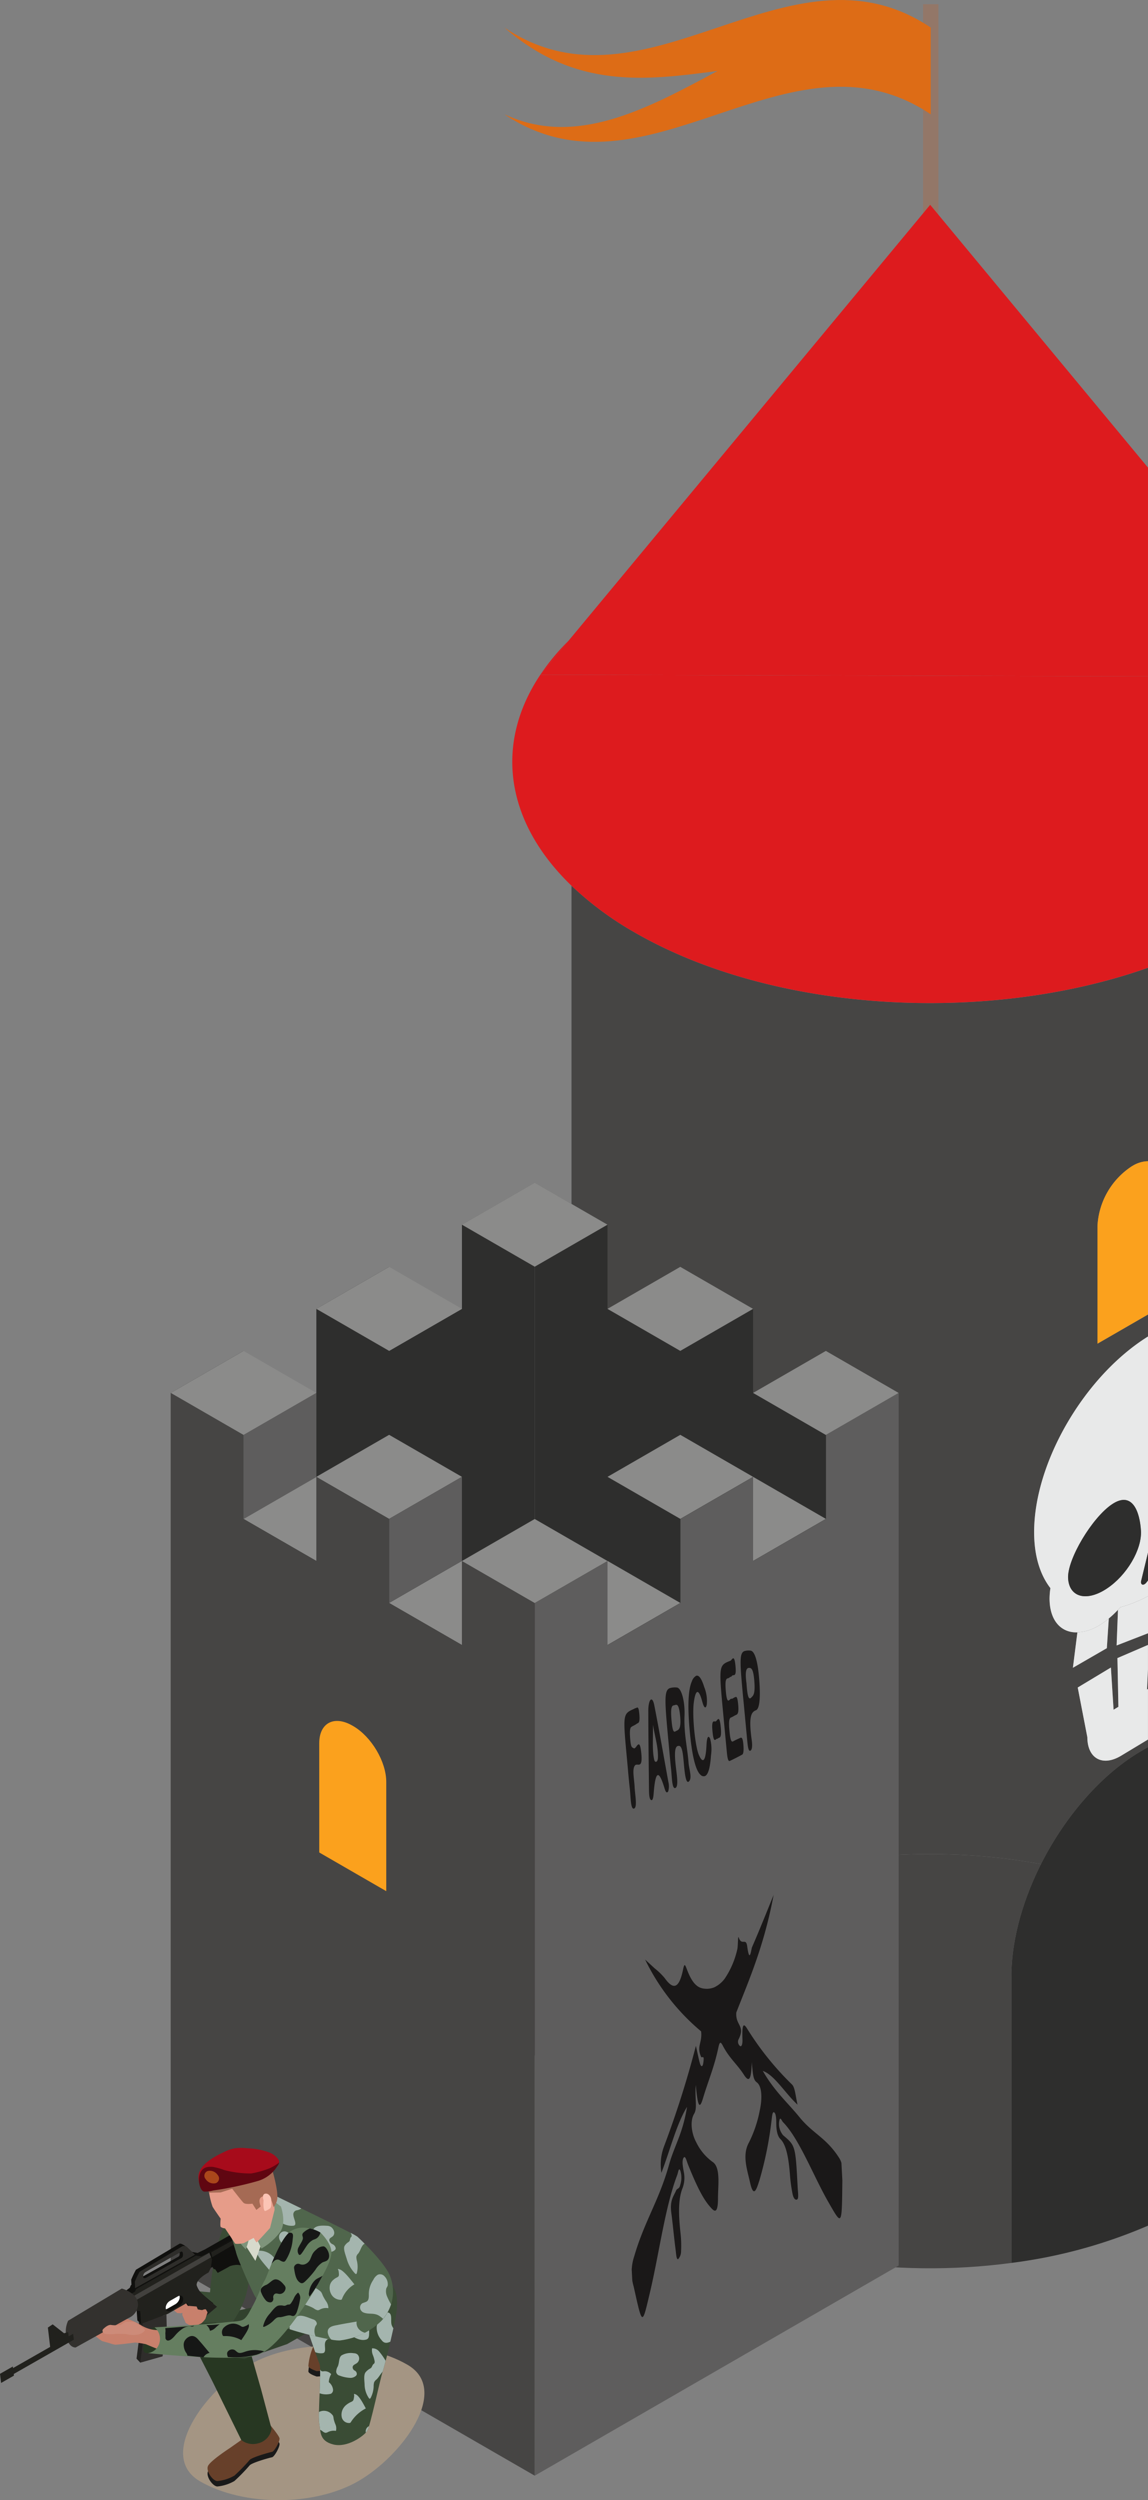 <svg xmlns="http://www.w3.org/2000/svg" xmlns:xlink="http://www.w3.org/1999/xlink" width="242.218" height="527.488" viewBox="0 0 242.218 527.488"><rect x="0" y="0" width="242.218" height="527.488" fill="#808080" stroke="none"/><defs><style>.a{fill:none;}.b{fill:#937768;}.c{fill:#dd6c16;}.d{fill:#464544;}.e{fill:#2e2e2d;}.f{fill:#fba11d;}.g{fill:#e8e9e9;}.h{fill:#dd1b1e;}.i{fill:#5e5d5d;}.j{fill:#8b8b8a;}.ap,.k,.n,.s{isolation:isolate;}.l{clip-path:url(#a);}.m{fill:#1a1818;}.n{fill:#a49583;}.n,.s{mix-blend-mode:multiply;}.o{fill:#191919;}.p{fill:#67402a;}.q{fill:#273722;}.r{fill:#3a4c35;}.t{fill:#a4b5ae;}.u{fill:#31412d;}.v{fill:#50664c;}.w{fill:#d7dacc;}.x{fill:#7e947b;}.y{fill:#c8806c;}.z{fill:#22211f;}.aa{fill:#10100e;}.ab{fill:#21211d;}.ac{fill:#2e2d2a;}.ad{fill:#2f2d2b;}.ae{fill:#fff;}.af{fill:#42413e;}.ag{fill:#33312e;}.ah{fill:#cd8b79;}.ai{fill:#e69c89;}.aj{fill:#a56a54;}.ak{fill:#fbc4b5;}.al{fill:#657e60;}.am{fill:#a70b1b;}.an{fill:#600611;}.ao{fill:#aa471b;}.ap{mix-blend-mode:screen;}.aq{fill:#161716;}</style><clipPath id="a"><path class="a" d="M-2249.3,3193.74l-6.889-128.44,44.441-18.907,6.889,128.44Z"/></clipPath></defs><g transform="translate(2383.161 -2704.154)"><rect class="b" width="3.242" height="47.281" transform="translate(-2188.404 2705.044)"/><path class="c" d="M-2276.732,2728.27c29.982,20.134,59.965-20.135,89.947,0v-18.3c-29.982-20.136-59.965,20.133-89.947,0,14.991,13.116,29.982,11.133,44.974,9.149C-2246.75,2727.2-2261.741,2735.285-2276.732,2728.27Z"/><path class="d" d="M-2140.944,3060.489v-4.139l-.205,4.262Z"/><path class="d" d="M-2240.425,3108.131c20.785-12.025,50.687-15.573,76.9-10.678,5.074-10.037,12.735-19.012,21.354-23.977l.53-.318c.235-.136.467-.255.7-.383v-1.609l-5.678,3.424c-3.843,2.32-7.029.64-7.115-3.749l0-.149-2.03-10.5,7-4.217.564,8.9,1.018-.614-.2-10.274,6.448-2.777v-2.463l-6.622,2.572.286-7.515a21.055,21.055,0,0,1-1.937,1.833l-.412,6.256-7.162,4.136.948-7.467c-3.474.107-5.876-2.515-5.876-7.168a15.275,15.275,0,0,1,.185-2.166c-2.171-2.8-3.437-6.781-3.437-11.823,0-14.755,10.663-32.944,24.027-41.273v-4.639l-10.66,6.154v-24.873a16.027,16.027,0,0,1,7.252-12.561l.146-.083a6.515,6.515,0,0,1,3.262-.982v-40.814c-33.96,11.993-78.926,9.518-108.317-7.45a68.511,68.511,0,0,1-13.326-9.86V3138.9C-2262.532,3127.767-2255.124,3116.612-2240.425,3108.131Z"/><path class="d" d="M-2169.769,3121.252c0-7.661,2.34-16.032,6.241-23.8-26.21-4.895-56.112-1.347-76.9,10.678-14.7,8.481-22.107,19.636-22.162,30.768,0,.042-.005.083-.005.124,0,11.174,7.414,22.382,22.167,30.9,19.153,11.065,46.04,14.966,70.656,11.668Z"/><path class="e" d="M-2140.944,3072.775c-.233.128-.465.247-.7.383l-.53.318c-8.619,4.965-16.28,13.94-21.354,23.977-3.9,7.767-6.241,16.138-6.241,23.8v60.334a106.321,106.321,0,0,0,28.825-7.859Z"/><path class="f" d="M-2144.352,2950.208a16.027,16.027,0,0,0-7.252,12.561v24.873l10.66-6.154v-32.345a6.515,6.515,0,0,0-3.262.982Z"/><path class="g" d="M-2147.28,3043.8l-.286,7.515,6.622-2.572v-7.826a27.741,27.741,0,0,1-5.819,2.332C-2146.931,3043.439-2147.108,3043.615-2147.28,3043.8Z"/><path class="g" d="M-2155.843,3048.557l-.948,7.467,7.162-4.136.412-6.256a15.565,15.565,0,0,1-2.115,1.5A9.7,9.7,0,0,1-2155.843,3048.557Z"/><path class="g" d="M-2147.19,3064.256l-1.018.614-.564-8.9-7,4.217,2.03,10.5,0,.149c.086,4.389,3.272,6.069,7.115,3.749l5.678-3.424v-10.677l-.2.123.2-4.262v-5.145l-6.448,2.777Z"/><path class="g" d="M-2164.971,3027.4c0,5.042,1.266,9.019,3.437,11.823a15.275,15.275,0,0,0-.185,2.166c0,4.653,2.4,7.275,5.876,7.168a9.7,9.7,0,0,0,4.511-1.428,15.565,15.565,0,0,0,2.115-1.5,21.055,21.055,0,0,0,1.937-1.833c.172-.184.349-.36.517-.551a27.741,27.741,0,0,0,5.819-2.332V3037.6l-.331.429c-.265.347-.609.524-.856.443s-.349-.4-.251-.8l1.438-5.917v-45.625C-2154.308,2994.456-2164.971,3012.645-2164.971,3027.4Zm22.539-.323c.247,3.985-2.989,9.476-7.234,12.265s-7.884,1.822-8.132-2.163,5.082-12.9,9.324-15.693S-2142.68,3023.092-2142.432,3027.077Z"/><path class="e" d="M-2157.8,3037.179c.248,3.985,3.889,4.955,8.132,2.163s7.481-8.28,7.234-12.265-1.8-8.381-6.042-5.591S-2158.045,3033.2-2157.8,3037.179Z"/><path class="e" d="M-2142.382,3037.669c-.1.4,0,.723.251.8s.591-.1.856-.443l.331-.429v-5.849Z"/><path class="h" d="M-2269.151,2846.506l5.963-7.187A46.943,46.943,0,0,0-2269.151,2846.506Z"/><path class="h" d="M-2140.944,2908.329v-61.483l-128.21-.336c-9.673,14.467-7.491,30.965,6.567,44.509a68.511,68.511,0,0,0,13.326,9.86C-2219.87,2917.847-2174.9,2920.322-2140.944,2908.329Z"/><path class="h" d="M-2140.944,2846.846v-44.033l-45.959-55.448-76.285,91.954-5.963,7.187,0,0h0Z"/><path class="e" d="M-2347.13,3182.146l0-184.11,15.358-8.866V3006.9l15.36-8.867V2980.3l15.358-8.866v17.732l15.358-8.866v-17.735l15.358-8.866,0,184.11Z"/><path class="f" d="M-2315.8,3058.82l14.135-8.162v-23.041c0-4.285-3.133-5.948-7-3.717l-.141.081c-3.863,2.231-7,7.512-7,11.8Z"/><path class="e" d="M-2270.344,3137.811l0-184.11,15.36,8.866,0,17.735,15.36,8.866v-17.732l15.358,8.866v17.733l15.357,8.867V2989.17l15.358,8.866v184.11Z"/><path class="f" d="M-2239.014,3050.658l14.137,8.162v-23.042c0-4.285-3.134-9.566-7-11.8l-.14-.081c-3.866-2.231-7-.568-7,3.717Z"/><path class="i" d="M-2270.339,3226.48l0-184.11,15.36-8.866v17.732l15.358-8.866v-17.733l15.358-8.869V3033.5l15.357-8.866V3006.9l15.358-8.867,0,184.11Z"/><path class="d" d="M-2347.135,3182.146l0-184.11,15.358,8.867v17.735l15.36,8.866v-17.736l15.358,8.869v17.733l15.358,8.866V3033.5l15.358,8.866,0,184.11Z"/><path class="f" d="M-2315.8,3094.993l14.137,8.162V3080.11c0-4.282-3.133-9.563-7-11.8l-.142-.08c-3.863-2.231-7-.569-7,3.714Z"/><path class="e" d="M-2224.266,3015.771l15.357,8.867V3006.9l-15.357-8.867Z"/><path class="e" d="M-2254.981,3033.476l15.358,8.867v-17.735l-15.358-8.867Z"/><path class="j" d="M-2224.266,2998.036l15.357-8.866,15.358,8.866-15.358,8.867Z"/><path class="j" d="M-2254.981,3015.741l15.358-8.866,15.358,8.866-15.358,8.867Z"/><path class="j" d="M-2285.7,3033.5l15.358-8.866,15.36,8.866-15.36,8.866Z"/><path class="j" d="M-2254.981,3033.476l15.358,8.867-15.36,8.866Z"/><path class="j" d="M-2224.266,3015.741l15.357,8.867-15.357,8.868Z"/><path class="i" d="M-2316.415,3015.771l-15.36,8.867V3006.9l15.36-8.867Z"/><path class="j" d="M-2316.415,2998.036l-15.36-8.866-15.358,8.866,15.358,8.867Z"/><path class="j" d="M-2285.7,3015.741l-15.358-8.866-15.358,8.866,15.358,8.867Z"/><path class="j" d="M-2285.7,2980.3l-15.358,8.866-15.36-8.866,15.36-8.866Z"/><path class="j" d="M-2254.984,2962.54l-15.357,8.866-15.358-8.866,15.358-8.867Z"/><path class="j" d="M-2254.984,2980.3l15.36,8.866,15.358-8.866-15.358-8.866Z"/><path class="j" d="M-2285.7,3033.476l-15.358,8.867,15.358,8.866Z"/><path class="j" d="M-2316.415,3015.741l-15.36,8.867,15.36,8.868Z"/><path class="i" d="M-2316.415,3015.771l-15.36,8.867V3006.9l15.36-8.867Z"/><path class="i" d="M-2285.7,3033.476l-15.358,8.867v-17.735l15.358-8.867Z"/><g class="k"><g class="l"><path class="m" d="M-2219.9,3103.873c-1.524,3.737-3.032,7.545-4.6,11.126-.095.216-.256,1.561-.488,1.66-.145.062-.319-.37-.523-1.885-.256-1.893-1.166,0-1.779-1.832-.027-.078-.049-.109-.067-.1-.131.056-.087,2.034-.251,2.618a18.139,18.139,0,0,1-2.607,6.1,5.973,5.973,0,0,1-2.247,1.887,4.2,4.2,0,0,1-2.073.278c-1.465-.136-2.566-1.117-3.649-3.952-.26-.683-.408-1.064-.541-1.008-.1.044-.2.35-.329.981-.427,2.069-.952,3.061-1.549,3.315-.69.293-1.474-.4-2.309-1.561a13.558,13.558,0,0,0-2.12-2.058l-2.017-1.859a45.772,45.772,0,0,0,11.819,15.152c.285,2.433-1.013,3.106,0,5.374.17.386.741-.643.464,1.252-.061.417-.164.654-.283.705-.152.065-.329-.177-.482-.741-.255-.953-.462-2.03-.8-3.533a207.128,207.128,0,0,1-6.734,21.234,10.88,10.88,0,0,0-.546,5.548c1.8-4.642,3.192-10.341,5.409-13.9-.937,5.791-2.645,8.071-3.795,12.193-2.124,7.59-5.159,11.841-7.34,19.291a10.768,10.768,0,0,0-.129,6.4c1.018,4.563,1.453,6.63,1.9,6.439.384-.164.78-1.97,1.56-5.272,1.925-8.171,3.189-18.035,5.725-24.661.152-.393.25-1.134.423-1.207.068-.029.148.047.247.291a4.913,4.913,0,0,1-.016,2.941c-.213,1-.652.683-.9,1.263-.49,1.157-1.349,2.032-.989,4.7.335,2.541.555,5.13.888,7.638.121.877.165,2.268.556,2.1h0a2.5,2.5,0,0,0,.612-1.667,23.753,23.753,0,0,0-.119-3.832c-.405-3.736-.547-7.084.45-9.536a6.141,6.141,0,0,0,.241-3.381c-.18-1.044-.454-2.334-.036-2.978a.314.314,0,0,1,.128-.126c.309-.131.569,1,.821,1.62,1.437,3.548,2.914,6.905,4.6,8.812.384.438.838.987,1.181.841.306-.13.523-.813.523-2.619,0-2.733.6-6.536-1.168-7.665a11.041,11.041,0,0,1-3.43-4.14c-.956-1.759-1.378-4.418-.439-5.991.746-1.249.1-3.173.356-6.1.283,3.364.578,4.335.883,4.205.231-.1.467-.824.707-1.62,1.048-3.483,2.3-6.347,3.158-10.4.138-.662.258-1,.4-1.063s.315.157.554.613c1.41,2.7,2.98,3.849,4.429,6.1.431.669.776,1.013,1.039.9.368-.156.575-1.206.632-3.51.231,2.11.219,3.626,1.033,4.211,1.154.829,1.208,3.446.66,5.949a25.94,25.94,0,0,1-2.28,6.768c-1.5,2.683-.355,5.768.22,8.388.34,1.561.656,2,.946,1.881.392-.166.737-1.369,1.032-2.249a75.3,75.3,0,0,0,2.552-12.578c.1-.683.151-1.709.418-1.823a.148.148,0,0,1,.13.011c.389.206.471,1.275.465,2.313-.007,1.841.389,2.863.86,3.319,1.263,1.214,1.772,4.112,2.044,7.793a33.816,33.816,0,0,0,.516,3.723c.218,1.11.637,1.389.942,1.26a.321.321,0,0,0,.048-.025c.367-.216.158-1.568.108-2.5-.461-8.829-.461-8.829-3.054-11.022a1.88,1.88,0,0,1-.294-.4,3.6,3.6,0,0,1-.527-2.649c.049-.3.11-.435.179-.464.173-.074.4.518.6.726,3.493,3.588,6.405,11.374,9.62,16.952,1.273,2.21,1.966,3.474,2.353,3.309.47-.2.489-2.507.546-7.787.02-1.717.262-3.442-.646-4.876-2.705-4.285-5.589-5.189-8.339-8.575-2.6-3.2-5.287-5.464-7.8-9.831,2.452.846,4.754,4.776,7.324,7.117-.442-2-.538-3.663-1.178-4.262a62.4,62.4,0,0,1-9.087-11.189c-.347-.521-.78-1.383-1.066-1.261-.232.1-.368.844-.284,2.939.032.763-.095,1.345-.318,1.439-.082.035-.176,0-.28-.106a1.19,1.19,0,0,1-.276-1.22c1.585-3.064-.644-2.979-.423-5.791,2.722-6.973,5.872-14.059,7.891-24.883"/><path class="m" d="M-2240.717,3069.48c-.277.118-.54-.056-.735-2.13-.2-2.1-.135-3.173.315-3.364a.38.38,0,0,1,.117-.03c.487-.052,1.049-.808,1.351,2.161.258,2.557-.221,2.976-.686,3.173l-.031.013a1.764,1.764,0,0,0-.181.095,1.232,1.232,0,0,1-.15.082m-1.147-9.155c-1.213.516-1.056,2.713-.25,11.344.185,1.941.339,3.894.554,5.813.172,1.583.175,4.067.843,3.921a.446.446,0,0,0,.061-.02c.7-.3.288-2.791.1-4.414-.366-3.085-.177-4.2.349-4.425a.665.665,0,0,1,.361-.036c.7.108.821,2.119,1,4.062s.415,3.733.928,3.515a.48.48,0,0,0,.154-.119c.674-.735-.021-2.58-.115-3.877-.246-3.3-1.009-6.076-.855-10.033.114-2.965-.666-5.833-1.636-5.87a3.735,3.735,0,0,0-1.492.139"/><path class="m" d="M-2228.517,3054.039a.9.9,0,0,0-.272.253.961.961,0,0,1-.247.244l-.013.005c-.194.076-.372.146-.537.216-1.93.821-1.858,1.607-.972,11.09.229,2.422.453,4.855.688,7.274.119,1.3.234,2.748.675,2.56l.008,0c.878-.408,1.747-.856,2.615-1.329.265-.147.359-.825.265-2-.123-1.613-.383-1.658-.658-1.541l-.026.012c-.5.237-.994.44-1.481.725a.594.594,0,0,1-.053.028c-.341.145-.554-.416-.705-2.026-.165-1.7-.179-2.833.275-3.026l.021-.008c.038-.013.075-.028.113-.044a5.25,5.25,0,0,0,.485-.254,5.224,5.224,0,0,1,.537-.28l.011-.005c.357-.152.541-.679.349-2.434-.145-1.337-.345-1.384-.547-1.3a.6.6,0,0,0-.067.032.473.473,0,0,1-.1.035l-.048.018a1.208,1.208,0,0,0-.223.132,1.664,1.664,0,0,1-.207.116.319.319,0,0,1-.207.026.181.181,0,0,0-.107.014.872.872,0,0,0-.23.181.932.932,0,0,1-.228.171c-.24.1-.467-.183-.627-2.111-.172-2.036.053-2.413.334-2.533a.951.951,0,0,1,.154-.048,1.026,1.026,0,0,0,.145-.047.468.468,0,0,0,.181-.134.267.267,0,0,1,.11-.083c.033-.014.067-.022.1-.033a.612.612,0,0,0,.1-.029.3.3,0,0,0,.137-.125.344.344,0,0,1,.161-.144.64.64,0,0,1,.189-.039.694.694,0,0,0,.192-.043c.237-.1.4-.465.226-2.119-.134-1.242-.321-1.476-.515-1.394"/><path class="m" d="M-2244.694,3075.855c-.171.073-.358-.066-.447-.482-.431-2.025-.212-4.06-.256-7.311.529,3.028,1.112,4.643,1.055,6.937-.01.468-.172.779-.352.856m-1.115-13.127c-.3.129-.567,1-.564,2.4.007,5.329.079,10.726.138,16.11.013,1.048-.006,2.436.43,2.682a.194.194,0,0,0,.183.025c.187-.079.315-.529.384-1.474.182-2.366.45-3.626.827-3.786s.847.755,1.449,2.731c.226.753.405.957.582.882a.541.541,0,0,0,.2-.188,3.892,3.892,0,0,0,.042-1.993c-.985-5.405-1.937-10.893-2.971-16.174-.186-.951-.457-1.32-.7-1.216"/><path class="m" d="M-2224.86,3062.464c-.489.209-.667-1.309-.8-3.178-.3-2.217-.1-3.024.324-3.2a.529.529,0,0,1,.153-.037c.5-.03.978.075,1.185,2.886.21,2.75-.268,2.988-.716,3.428a.463.463,0,0,1-.145.1m-1.268-9.951c-1.052.448-.929,2.373-.242,9.758.037.329.066.645.1.977v-.009q.389,4.132.777,8.254c.116,1.228.26,2.185.637,2.034l.006,0c.336-.143.48-.869.3-2.2-.682-4.918-.129-5.908.82-6.312l.068-.027.011-.005c.918-.391.926-3.677.642-6.908-.3-3.412-.9-5.629-1.837-5.672a3.073,3.073,0,0,0-1.276.111"/><path class="m" d="M-2236.314,3057.732a2.154,2.154,0,0,0-.865,1.139c-.887,1.982-.859,5.974-.469,10.346.413,4.578,1.116,8.43,2.329,9.423a.877.877,0,0,0,.9.234c.61-.259,1.089-1.537,1.27-4.359a8.724,8.724,0,0,0-.168-3.484c-.145-.334-.281-.475-.4-.425-.188.079-.327.648-.378,1.7-.09,1.973-.326,3.035-.679,3.186-.249.1-.556-.241-.912-1.042-.833-1.88-1.461-8.386-1.082-11.153.176-1.289.411-2.028.69-2.147.315-.134.687.517,1.1,2.051.24.9.48,1.254.668,1.174.121-.051.221-.288.283-.681a7.891,7.891,0,0,0-.547-3.6c-.611-1.973-1.2-2.6-1.744-2.367"/><path class="m" d="M-2249.166,3064.566c-.082.035-.161.1-.239.136-2.362,1.065-2.362,1.065-1.437,10.905.179,1.951.334,3.921.554,5.829.2,1.686.158,4.558.9,4.294l.021-.008c.724-.308.178-2.888.1-4.607s-.6-3.884.152-4.56a.362.362,0,0,1,.094-.059.984.984,0,0,1,.41-.034.936.936,0,0,0,.417-.037c.3-.127.5-.6.356-2.216-.16-1.758-.386-2.121-.638-2.014a1.365,1.365,0,0,0-.4.412,1.335,1.335,0,0,1-.4.413.179.179,0,0,1-.191-.022c-.3-.219-.541-.021-.694-1.612-.141-1.467-.179-2.633.223-2.89.378-.247.762-.376,1.131-.663.274-.219.7.038.548-1.924-.118-1.49-.323-1.568-.531-1.48-.029.012-.057.028-.086.043a1.041,1.041,0,0,1-.095.049.2.2,0,0,1-.087.02.3.3,0,0,0-.1.025"/><path class="m" d="M-2231.638,3066.85a.9.9,0,0,0-.267.252.8.8,0,0,1-.245.236.131.131,0,0,1-.027.009c-.125.026-.294-.053-.437.007-.224.1-.382.534-.2,2.256.156,1.529.355,1.714.558,1.627a.81.81,0,0,0,.157-.1.763.763,0,0,1,.164-.113.163.163,0,0,1,.153,0,.47.47,0,0,1,.235-.178l.052-.022.058-.024c.27-.115.514-.332.362-2.088-.145-1.652-.351-1.955-.564-1.865"/></g></g><path class="n" d="M-2340.939,3227.679c9.192,5.307,24.142,5.28,33.392-.061s19.534-19.247,10.342-24.554-24.143-5.28-33.393.061S-2350.132,3222.371-2340.939,3227.679Z"/><path class="o" d="M-2313.417,3198.883c-.332-.059-2.927-.151-3.649,1.488a13.136,13.136,0,0,0-1.033,4.091c0,.542,1.771,1.1,1.771,1.1l3.36-.2,3.5-1.54Z"/><path class="o" d="M-2327.389,3215.467s3.166,3.626,3.212,4.3-1.084,2.745-1.612,2.834-4.093,1.1-4.675,1.671a38,38,0,0,1-3.237,3.33,8.858,8.858,0,0,1-3.611,1.153c-.958-.043-2.409-2.054-1.982-3.144s4.615-3.81,4.615-3.81l2.424-1.708.974-2.676Z"/><path class="p" d="M-2327.389,3214.326s3.166,3.626,3.212,4.3-1.084,2.744-1.612,2.834-4.093,1.1-4.675,1.671a37.728,37.728,0,0,1-3.237,3.33,8.824,8.824,0,0,1-3.611,1.152c-.958-.041-2.409-2.053-1.982-3.143s4.615-3.81,4.615-3.81l2.424-1.708.974-2.676Z"/><path class="p" d="M-2313.417,3197.742c-.332-.059-2.927-.151-3.649,1.488a13.137,13.137,0,0,0-1.033,4.091c0,.543,1.771,1.1,1.771,1.1l3.36-.205,3.5-1.54Z"/><path class="q" d="M-2325.865,3216.581a3.722,3.722,0,0,1-2.746,3.043,3.969,3.969,0,0,1-3.644-.675l-6.074-12.351-4.21-8.23,12.289,2.274,2.156,7.556Z"/><path class="r" d="M-2319.165,3193.112s2.967,8.734,3.421,9.811-.386,11-.052,12.57-.1,3.615,2.934,4.394,6.526-1.848,7.173-2.84,2.753-11.047,3.3-12.638,2.041-8.025,2.636-10.941.495-5.86-.556-6.884-9.506-2.178-10.231-1.581S-2319.165,3193.112-2319.165,3193.112Z"/><g class="s"><path class="t" d="M-2311.063,3189.253a3.455,3.455,0,0,0-.138,1.973c.112.662.311,1.29.379,1.966a.829.829,0,0,1-.013.319.312.312,0,0,1-.317.22,1.573,1.573,0,0,1-1.336-1.151c-.27-.689-.349-1.642-.809-2.013-.3-.242-.755-.245-.844-.752a4.61,4.61,0,0,1,.618-2.045c.567-.534,1.093-1.028,1.551-1.455a1.861,1.861,0,0,1,1.247,2.312A5.934,5.934,0,0,1-2311.063,3189.253Z"/><path class="t" d="M-2313.323,3209.186a4.035,4.035,0,0,1-2.405-.1c.077-1.933.145-3.827.11-5.018a.746.746,0,0,0,.193.288.682.682,0,0,0,.514.1,1.8,1.8,0,0,1,1.625.6,3.742,3.742,0,0,0-.5,1.691,2.315,2.315,0,0,1,.9,1.607A.923.923,0,0,1-2313.323,3209.186Z"/><path class="t" d="M-2315.865,3213.042a2.261,2.261,0,0,1,2.735.506,1.03,1.03,0,0,1,.269.384,3.321,3.321,0,0,1,.1.571,7.17,7.17,0,0,0,.4,1.216,2.1,2.1,0,0,1,.083,1.306,2.819,2.819,0,0,0-1.686.246,1.169,1.169,0,0,1-.51.169,1.368,1.368,0,0,1-.668-.361,3.707,3.707,0,0,0-.476-.291c-.058-.443-.093-.885-.18-1.3A14.669,14.669,0,0,1-2315.865,3213.042Z"/><path class="t" d="M-2308.347,3194.277a1.849,1.849,0,0,0,.181-1.475c-.361-.988-.793-1.332-.6-2.626a2.139,2.139,0,0,1,.784-1.577c.636-.386,2.925.158,3.1,1.289.081.52-.317.877-.512,1.317a4.35,4.35,0,0,0-.031,2.24,16.826,16.826,0,0,1,.136,3.249,1.937,1.937,0,0,1-.117.656.758.758,0,0,1-.559.427c-1.231.306-2.458-.449-3.61-1.189a.787.787,0,0,1-.39-.462.941.941,0,0,1,.178-.787,1.3,1.3,0,0,1,.533-.334A1.852,1.852,0,0,0-2308.347,3194.277Z"/><path class="t" d="M-2317.161,3195.245a7.473,7.473,0,0,0-.088-1.875,1.9,1.9,0,0,1,.907-1.749c.563-.256.917.232,1.365.721a9.119,9.119,0,0,1,2.391,4.236.906.906,0,0,1,.026.376.474.474,0,0,1-.188.283,2.734,2.734,0,0,1-1.018.344,1.141,1.141,0,0,0-.813.894c-.132.669.194,1.586-.169,2a.539.539,0,0,1-.368.162,3.105,3.105,0,0,1-1.538-.222c-.452-1.291-.988-2.846-1.451-4.2A1.425,1.425,0,0,0-2317.161,3195.245Z"/><path class="t" d="M-2308.141,3209.312c.777.274,1.674,2.084,2.165,2.975a8.234,8.234,0,0,0-3.084,2.775.752.752,0,0,1-.212.266.361.361,0,0,1-.19.037,1.565,1.565,0,0,1-1.6-1.265,2.615,2.615,0,0,1,.219-1.637,2.838,2.838,0,0,1,.888-1.03,4.306,4.306,0,0,1,.87-.512c.524-.228.53-.421.636-1.115C-2308.363,3209.225-2308.7,3209.115-2308.141,3209.312Z"/><path class="t" d="M-2300.163,3195.385c-.192.874-.412,1.847-.64,2.826-.691.306-1.3.427-1.865-.356a3.857,3.857,0,0,1-1-2.937c.135-.662.49-1.159.646-1.815.173-.724.118-1.106.741-1.089l.738.019a.8.8,0,0,1,.68.261c.421.548.1,1.679.352,2.435a3.515,3.515,0,0,0,.328.62C-2300.173,3195.36-2300.169,3195.373-2300.163,3195.385Z"/><path class="t" d="M-2308.5,3200.644a1.214,1.214,0,0,1,.739.238,1.191,1.191,0,0,1,.38.95,1.213,1.213,0,0,1-.426.849c-.212.177-.449.266-.667.427a.655.655,0,0,0-.284.451.808.808,0,0,0,.459.758.786.786,0,0,1,.415.792.613.613,0,0,1-.211.332,1.737,1.737,0,0,1-1.215.4,7.323,7.323,0,0,1-2.172-.465.942.942,0,0,1-.745-.772,2.216,2.216,0,0,1,.333-1.171c.37-.835.174-1.837.791-2.332A3.934,3.934,0,0,1-2308.5,3200.644Z"/><path class="t" d="M-2303.711,3206.171a1.616,1.616,0,0,0-.507.6,2.914,2.914,0,0,0-.108.891,5.655,5.655,0,0,1-.6,2.346c-.062.117-.142.238-.239.23-.069-.006-.128-.078-.18-.149a5.265,5.265,0,0,1-.891-2.872c-.038-.841-.234-2.06.245-2.6a3.351,3.351,0,0,1,.818-.686,1.1,1.1,0,0,0,.422-.338,6.191,6.191,0,0,1,.289-.561c.108-.128.264-.178.325-.367a.825.825,0,0,0,.019-.326,5.763,5.763,0,0,0-.38-1.333,2.65,2.65,0,0,1-.157-1.4,1.835,1.835,0,0,1,1.557.756,14.2,14.2,0,0,1,1.312,1.885c-.246.957-.461,1.734-.607,2.159-.013.039-.031.1-.046.153C-2302.884,3205.02-2303.244,3205.732-2303.711,3206.171Z"/><path class="t" d="M-2305.358,3216.054l.049-.017a5.157,5.157,0,0,1-.38,1.01,2.7,2.7,0,0,1-.283.344A1.211,1.211,0,0,1-2305.358,3216.054Z"/></g><path class="u" d="M-2315.13,3194.468l-7.436,4.242-9.042,3.152-9.74-1.636s-2.472-3.2-1.6-4.256a14.54,14.54,0,0,1,6.741-3.64c2.76-.543,15.517-3.4,15.517-3.4S-2314.664,3194.2-2315.13,3194.468Z"/><path class="r" d="M-2333.151,3169.911s-2.207,1.4-3.9,7.176-2.018,13.794-2.054,14.117,1.166,3.424,2.752,3.7,1.579.435,3.407-2.646,2.459-6.582,2.192-8.166.043-11.55-.127-11.748S-2333.151,3169.911-2333.151,3169.911Z"/><path class="v" d="M-2329.655,3167.293a7,7,0,0,1,5.138.4c2.666,1.315,16.166,7.819,16.754,8.354s5.859,5.484,6.943,8.424a8.975,8.975,0,0,1-1.9,9.374,15.038,15.038,0,0,1-8.71,4.095c-1.8.167-11.356-2.293-12.208-3.055s-5.081-4.891-5.9-6.563a95.772,95.772,0,0,1-3.8-8.82c-.23-1.092-2.405-6.474-.934-8.488A16.656,16.656,0,0,1-2329.655,3167.293Z"/><g class="s"><path class="t" d="M-2311.494,3182.95c.906.291,2.347,2.211,3.11,3.156a6.114,6.114,0,0,0-2.567,2.944.575.575,0,0,1-.156.283.343.343,0,0,1-.194.039,2.267,2.267,0,0,1-2.053-1.343,2.73,2.73,0,0,1-.2-1.736,2.131,2.131,0,0,1,.678-1.093,3.334,3.334,0,0,1,.8-.543c.5-.242.456-.447.385-1.183C-2311.755,3182.858-2312.147,3182.741-2311.494,3182.95Z"/><path class="t" d="M-2320.635,3170.5a.884.884,0,0,0-.632.949c.035.709.628,1.683.348,2.119a.44.44,0,0,1-.351.171c-1.456.178-3.225-.737-4.681-2.422a2.337,2.337,0,0,1-.4-.585,1.187,1.187,0,0,1,.494-1.574c.427-.219.963-.413.965-1.136a2.057,2.057,0,0,0-.076-.511c.15.061.3.1.45.18.829.409,2.706,1.32,4.917,2.4a.45.45,0,0,1-.035.047A2.332,2.332,0,0,1-2320.635,3170.5Z"/><path class="t" d="M-2328.4,3179.011a3.93,3.93,0,0,1,2.86,1.231c1.061,1.143,2.09,2.367,3.127,3.591a.722.722,0,0,1,.194.361.325.325,0,0,1-.056.2,2.363,2.363,0,0,1-.572.679.889.889,0,0,0-.418.53c-.1.47.242,1.123.31,1.687a.994.994,0,0,1-.628,1.192,2.1,2.1,0,0,1-1.342-.36,7.341,7.341,0,0,0-1.377-.679,1.263,1.263,0,0,1-.75-.376,1.713,1.713,0,0,1-.259-1.4,2.408,2.408,0,0,1,.934-1.6.473.473,0,0,0,.214-.337,1.516,1.516,0,0,0-.424-.932C-2327.111,3182.143-2330.118,3178.943-2328.4,3179.011Z"/><path class="t" d="M-2316.116,3178.773a1.405,1.405,0,0,1-1-.819,2.072,2.072,0,0,1,.045-1.243c.175-.886-.3-1.949.227-2.474.6-.593,1.838-.534,2.668-.484a1.6,1.6,0,0,1,.855.253,1.68,1.68,0,0,1,.659,1.008,1.01,1.01,0,0,1-.231.9c-.179.188-.41.283-.6.453a.523.523,0,0,0-.185.479,1.186,1.186,0,0,0,.693.8,1.131,1.131,0,0,1,.655.84.482.482,0,0,1-.138.351,1.509,1.509,0,0,1-1.2.424A9.146,9.146,0,0,1-2316.116,3178.773Z"/><path class="t" d="M-2313.293,3197.72a2.577,2.577,0,0,1-.717-1.482c-.1-1.269,1.393-1.408,2.061-1.549,1.33-.281,2.688-.485,4.031-.728a2,2,0,0,0,.566,1.7,2.589,2.589,0,0,0,1.215.671,16.2,16.2,0,0,1-5.3,1.61,8.476,8.476,0,0,1-1.788-.166C-2313.245,3197.753-2313.27,3197.743-2313.293,3197.72Z"/><path class="t" d="M-2316.567,3197.084c-1.985-.468-4.069-1.041-5.474-1.515a2.371,2.371,0,0,0-.39-1.379,1.163,1.163,0,0,1-.225-.492c-.035-.537,1.916-.707,2.328-.869.89-.352,2.2.322,3.243.675a1.073,1.073,0,0,1,.767.807c.029.285-.143.417-.262.577a2.571,2.571,0,0,0-.044,2.06C-2316.61,3197-2316.583,3197.038-2316.567,3197.084Z"/><path class="t" d="M-2315.615,3191.4a1.011,1.011,0,0,1-.5.179,1.98,1.98,0,0,1-.812-.383c-1.262-.776-2.55-.8-3.777-1.85-.329-.281-.71-.858-.579-1.21.064-.174.233-.194.389-.2a14.333,14.333,0,0,1,2.235.1,2.659,2.659,0,0,0-.494-.994c1.191-.4,1.96-.755,3.442.41a1.567,1.567,0,0,1,.389.408,4.1,4.1,0,0,1,.263.606,10.189,10.189,0,0,0,.749,1.289,2.512,2.512,0,0,1,.436,1.386A2.737,2.737,0,0,0-2315.615,3191.4Z"/><path class="t" d="M-2303.209,3192.713c-1.085-.639-2.075-.235-3.155-.626a1.188,1.188,0,0,1-.624-.469,1.069,1.069,0,0,1,.266-1.515c.926-.39,1.426-.222,1.377-1.9a5.3,5.3,0,0,1,.943-3.031,2.556,2.556,0,0,1,.944-1.086,1.23,1.23,0,0,1,1.423.325,2.353,2.353,0,0,1,.678,1.944c-.07.255-.227.414-.309.656a2.735,2.735,0,0,0,.185,1.676,13.134,13.134,0,0,0,.828,1.641,9.142,9.142,0,0,1-1.69,3.051A6.155,6.155,0,0,0-2303.209,3192.713Z"/><path class="t" d="M-2321.982,3178.654a9.265,9.265,0,0,0-1.066-.76c-2.881-1.758-.058-4.657,1.562-1.668.281.517.482,1.2.874,1.463a.828.828,0,0,0,.576.1,2.407,2.407,0,0,1,1.9.642,3.483,3.483,0,0,0-.09,1.794,3.426,3.426,0,0,1,1.386,1.706.77.77,0,0,1-.239.882,4.548,4.548,0,0,1-2.715-.146,1.966,1.966,0,0,1-1.149-1.574c-.1-.419-.153-.876-.252-1.331A2.108,2.108,0,0,0-2321.982,3178.654Z"/><path class="t" d="M-2309.173,3175.257a12.857,12.857,0,0,1,1.41.791c.175.158.768.713,1.537,1.483-.015.008-.033.016-.048.025-.636.351-.81,1.457-1.309,2.061a1.22,1.22,0,0,0-.382.641,3.051,3.051,0,0,0,.12.944,5.385,5.385,0,0,1-.016,2.489c-.036.124-.089.253-.195.244a.453.453,0,0,1-.232-.158,7.256,7.256,0,0,1-1.718-3.047c-.263-.892-.8-2.185-.428-2.758a2.51,2.51,0,0,1,.7-.727.815.815,0,0,0,.362-.359,4.954,4.954,0,0,1,.161-.595c.081-.136.235-.189.251-.389a.915.915,0,0,0-.067-.347C-2309.069,3175.45-2309.127,3175.357-2309.173,3175.257Z"/></g><path class="w" d="M-2331.576,3177.556l2.3,3.6,1.659-4.67-1.511-.264-2.027.2Z"/><path class="x" d="M-2325.438,3169.42s-.075,3.769-1.406,5.189a5.066,5.066,0,0,1-2.284,1.617l1.127,2.326a12.813,12.813,0,0,0,4.041-3.624c1.23-2.043.07-5.237.07-5.237l-1.867-1.45Z"/><path class="x" d="M-2332.893,3172.777s1.417,3.281,2.307,3.515a16.451,16.451,0,0,1-.71,2.435,10.582,10.582,0,0,1-2.006-2.651,31.643,31.643,0,0,1-.369-4.877l.231.057Z"/><path class="r" d="M-2337.246,3187.935s-3.256-.3-3.881-.348-3.227,1.532-3.2,3.184.6,2.549,2.916,3.2,7.234-.335,7.415-.6A3.851,3.851,0,0,0-2337.246,3187.935Z"/><path class="y" d="M-2341.456,3191.6c-.533.862-.84.913-.84.913l-.912-.028-.494-.788,0,0a3.838,3.838,0,0,1-1.3.513c-.411-.018-.757-.043-.757-.043l-1.433-1.152-.251-.585s-.58-.41-.62-.555c-.016-.06-.053-.266-.091-.49-.055-.344-.116-.733-.116-.733l.574-1.335,1.593-1.323,1.611-.3,1.245,1.743.769.633,1.227,1.235A3.646,3.646,0,0,1-2341.456,3191.6Z"/><path class="z" d="M-2353.893,3193.5l.194,3.173-.654,5.117.793.843,4.8-8.051-.068-2.99Z"/><path class="aa" d="M-2357.2,3187.893s.328,3.6.424,3.6a2.769,2.769,0,0,1,.616-.3c.37-.164.78-.328.78-.328l1.014.164.041.616.15,2.081.767.726,8.913-5.162.6.835,2.163,3,.151-.124,3.367-2.833.069-.055s-1.041-.794-2.109-1.766a.048.048,0,0,1-.027-.014c-1.068-.958-2.135-2.095-2.163-2.779-.068-1.383,2.519-2.684,2.519-2.684l.493-.985.479-.3.356.506.233.342.37.521a1.954,1.954,0,0,1,.191-.1c.466-.247,1.643-.89,2.355-1.314a5.47,5.47,0,0,1,2.779-.151,15.158,15.158,0,0,1-.684-1.889c-.055-.3-.274-.945-.521-1.753-.082-.274-.178-.575-.26-.89-.013-.068-.041-.123-.055-.191v-.014c-.095-.329-.177-.671-.26-1.027l-5.49,3.122-1.533.739-1.451-.274-12.623,7.078-.232.548Z"/><path class="aa" d="M-2343.974,3178.1l-.021-.022s-.87-.656-1.267-.555l-9.22,5.508a21.817,21.817,0,0,0-.994,2.091c.011.2.065,1.337.065,1.337l.722-.394,0-.012,2.434-1.374a.334.334,0,0,1,.076-.041c.111-.056.308-.176.575-.325.285-.157.628-.347,1.012-.563l.61-.339c.535-.3,1.106-.612,1.663-.93l.673-.384c.222-.111.437-.239.646-.354l.593-.332c.093-.048.179-.113.272-.161l.477-.265c.437-.238.722-.4.762-.421l2.238-1.254Zm-1.592,2.213c-.214.127-7.358,4.115-7.358,4.115l-.036.014a1.008,1.008,0,0,1,.549-.971c.269-.19,6.006-3.443,7.17-4.088C-2345.169,3179.951-2345.343,3180.2-2345.566,3180.315Z"/><path class="ab" d="M-2356.431,3188.632s.137,1.506.274,2.56a5.257,5.257,0,0,0,.151,1.027,12.853,12.853,0,0,1,1.4-.616l.288.041.739.11.178,2.7,5.654-2.122,3.861-2.205.164-.1,2.15,2.971.616.863,3.587-3.026s-.343-.26-.836-.67a20.789,20.789,0,0,1-2.04-1.821.048.048,0,0,1-.027-.014,4.23,4.23,0,0,1-1.4-2.054c-.055-1.382,2.519-2.669,2.519-2.669l.493-.986.3-.192.178-.123.383.548.575.821s1.657-.876,2.547-1.4a4.362,4.362,0,0,1,2.3-.206c-.1-.232-.192-.465-.288-.684a15.158,15.158,0,0,1-.684-1.889c-.055-.3-.274-.945-.521-1.753-.082-.274-.178-.575-.26-.89-.013-.068-.041-.123-.055-.191l-4.983,2.82-1.52.739-1.136-.178-12.622,7.065-.247.561Z"/><path class="ac" d="M-2343.788,3178.157a1.676,1.676,0,0,0-.186-.055,1.125,1.125,0,0,0-.662-.054l-9.083,5.422a18.569,18.569,0,0,0-.988,2.079c0,.069.008.279.022.506l0,.012c.008.39.032.855.032.855l12.623-7.074Zm-8.623,5.316c.269-.19,6.006-3.443,7.17-4.088.072.566-.1.819-.325.93-.214.127-7.358,4.115-7.358,4.115l-.036.014A1.008,1.008,0,0,1-2352.411,3183.473Z"/><path class="aa" d="M-2344.892,3180.566c-.04.026-.325.183-.762.421-.151.082-.308.176-.477.265-.093.048-.179.113-.272.161-.192.108-.4.212-.593.332s-.424.243-.646.354-.446.262-.673.384c-.557.318-1.128.631-1.663.93-.209.115-.419.231-.61.339-.384.216-.727.406-1.012.563-.267.149-.464.269-.575.325a.334.334,0,0,0-.076.041s-.686.38-.71-.2c0-.012,0-.029,0-.041l.036-.014s7.144-3.988,7.358-4.115c.223-.111.4-.364.325-.93.12-.08.2-.121.2-.121s.382-.286.47.314S-2344.683,3180.45-2344.892,3180.566Z"/><path class="ad" d="M-2353.1,3194.342l.193,3.173-.654,5.117,4.7-1.326.884-5.882-.068-2.989Z"/><path class="aa" d="M-2344.621,3189.778a1.8,1.8,0,0,1-.761.906l-1.695.972c-.482.277-.936.149-1.074-.29a.508.508,0,0,1-.039-.167,1.385,1.385,0,0,1,.111-.691,1.793,1.793,0,0,1,.761-.905l1.7-.973a1.354,1.354,0,0,1,.314-.118.616.616,0,0,1,.794.587A1.354,1.354,0,0,1-2344.621,3189.778Z"/><path class="ae" d="M-2345.359,3189.351a1.992,1.992,0,0,1-.77.93l-1.69.96a.909.909,0,0,1-.332.125.508.508,0,0,1-.039-.167,1.385,1.385,0,0,1,.111-.691,1.793,1.793,0,0,1,.761-.905l1.7-.973a1.354,1.354,0,0,1,.314-.118.357.357,0,0,1,.051.172A1.319,1.319,0,0,1-2345.359,3189.351Z"/><path class="af" d="M-2354.768,3189.623l16.16-9.231-.375-.944-16.433,9.387Z"/><path class="q" d="M-2351.56,3195.938s-2.807,4.821-.411,4.678a12.3,12.3,0,0,0,4.959-1.8s-2.223-3.861-3.554-3.647A1.38,1.38,0,0,0-2351.56,3195.938Z"/><path class="y" d="M-2345.132,3196.76s-4.808-.955-4.969-1a7.059,7.059,0,0,1-2.967-.825,14.389,14.389,0,0,0-3.032-1.469l-1.644-.457-2.084.246-1.431,1.521-1.2.957s-.394-.707-.67-.714-.683.957-.506,1.319a9.2,9.2,0,0,0,2.017,1.742l1.548.431a6.634,6.634,0,0,0,1.161.323c.469.061,4.26-.449,4.26-.449a19.862,19.862,0,0,1,2.232.343c.41.149,2.6,1.13,3.451,1.331S-2344.346,3197.43-2345.132,3196.76Z"/><path class="ag" d="M-2368.784,3193.782a5.382,5.382,0,0,0-.18,4.1c.67,1.7,1.776,1.543,1.776,1.543l11.255-6.261a3.2,3.2,0,0,0,1.877-2.572c.211-2.652-3.407-3.6-3.407-3.6Z"/><path class="ab" d="M-2367.582,3197.783l-12.788,7.3-.148-1.244,12.788-7.3Z"/><path class="ab" d="M-2373.061,3195.228l.5,4.237,3.9-2.23-.125-1.052-.859.248-2.4-1.883Z"/><path class="ab" d="M-2382.933,3206.914l2.715-1.551-.229-1.924-2.715,1.55Z"/><path class="aa" d="M-2338.592,3182.088l-.068.534.3-.192.178-.123.383.548.575.821s1.657-.876,2.547-1.4a4.362,4.362,0,0,1,2.3-.206c-.1-.232-.192-.465-.288-.684a15.158,15.158,0,0,1-.684-1.889c-.055-.3-.274-.945-.521-1.753-.082-.274-.178-.575-.26-.89-.013-.068-.041-.123-.055-.191l-4.75,2.71a.479.479,0,0,1-.055.069l.383.944.165.534Z"/><path class="ab" d="M-2338.619,3179.35l.233,1.027,4.517-2.629c-.082-.274-.178-.575-.26-.89Z"/><path class="ah" d="M-2356.59,3196.591s-1.706-.062-2.141-.026a8.13,8.13,0,0,1-2.335-.014c-.356-.186-.677-.656-.3-1.023s1.128-1,1.723-.838a7.328,7.328,0,0,0,1.976-.021s.927-.686,1.181-.667,1.58-.106,2,.21,2.083,1.313,1.869,1.642S-2353.832,3197.242-2356.59,3196.591Z"/><path class="y" d="M-2339.371,3192l-.451,1.383a6.076,6.076,0,0,1-.809.916,5.074,5.074,0,0,1-1.291.505l0,0a3.853,3.853,0,0,1-1.391-.149c-.355-.207-.65-.39-.65-.39l-.735-1.685.049-.635a2.811,2.811,0,0,1-.291-.779c.013-.061.076-.26.146-.476l1.57-.035,1.543.129.263.612a9.025,9.025,0,0,0,.915.147c.045-.025.7-.3.811-.11Z"/><path class="ai" d="M-2325.229,3170.405a7.559,7.559,0,0,0-.5-2.529c-.559-1.705-2.886-6.846-2.886-6.846s-4.5-1.345-7.006-.074a6.3,6.3,0,0,0-3.54,4.773,16.309,16.309,0,0,0,.839,3.966c.16.347,1.722,2.561,1.722,2.561s-.178,1.558.026,1.761a2.188,2.188,0,0,0,.9.29s1.938,2.9,2.07,3.148,1.794.037,2.009-.1,1.963-1.045,1.963-1.045a5.321,5.321,0,0,0,.6.951c.105.017,2.847-3.044,2.847-3.044Z"/><path class="aj" d="M-2328.144,3169.675l-.928.734-.834-1.319s-1.457.214-1.863-.177-2.4-2.974-2.4-2.974l-2.447.787-2.444.039-.636-1.591s.311-3.583,1.079-4.867,3.693-3.067,6.864-2.584,4.982.552,5.968,3.984,1.283,5.589,1.1,6.536a3.355,3.355,0,0,1-.757,1.553s-.665-2.739-1.4-2.479S-2329,3167.442-2328.144,3169.675Z"/><path class="ak" d="M-2327.547,3168.386s-.44-1.19.29-1.394,1.352.693,1.322,1.3.158,1.526-.331,1.846a3.405,3.405,0,0,1-.936.5C-2327.459,3170.714-2327.687,3169.785-2327.547,3168.386Z"/><path class="al" d="M-2350.566,3195.172s10.719-.563,14.445-.988c3.913-.447,4.216-.019,5.421-1.955l.934-1.726c.966-1.765,2.105-4.794,2.429-5.178.491-.581,3.05-9.024,5.732-10.563s5.981.3,6.1.465c0,0,2.213,2.116,2.268,4.053s-2.015,5.228-2.8,6.719-7.233,12.209-11.913,14.645c-.1.052-.182.07-.276.111-.044.023-.074.052-.121.074-3.979,1.853-23.619-.213-23.619-.213a2.88,2.88,0,0,0,2.464-2.248A3.131,3.131,0,0,0-2350.566,3195.172Z"/><path class="am" d="M-2336.166,3165.274c.847-.247,1.654-.615,2.5-.865a44.306,44.306,0,0,1,4.75-.614c1.394-.255,2.339-1.335,3.439-2.133.706-.512,1.622-1.032,1.018-1.951a4.075,4.075,0,0,0-1.829-1.407,14.618,14.618,0,0,0-4.658-.9,10.991,10.991,0,0,0-2.608-.008,8.542,8.542,0,0,0-2.287.769c-2.054.97-5.594,2.758-5.456,5.51.043.865.454,2.255,1.3,2.663.756.365,1.306-.295,1.979-.542C-2337.417,3165.573-2336.782,3165.454-2336.166,3165.274Z"/><path class="an" d="M-2328.708,3164.289a70.693,70.693,0,0,1-7.58,1.724q-.925.157-1.856.29a6.538,6.538,0,0,1-1.955.238c-.736-.167-1.074-1.584-1.078-2.239-.013-2.159.925-3.2,2.98-2.965a13.311,13.311,0,0,1,2.358.663,22.167,22.167,0,0,0,5.672.717,20.024,20.024,0,0,0,3.858-1.083,10.111,10.111,0,0,0,2.067-1.24,2.525,2.525,0,0,1-.489.9A7.231,7.231,0,0,1-2328.708,3164.289Z"/><path class="ao" d="M-2339.763,3163.912a1.982,1.982,0,0,0,2.119.854,1.062,1.062,0,0,0,.421-1.713,1.981,1.981,0,0,0-2.119-.853A1.062,1.062,0,0,0-2339.763,3163.912Z"/><g class="ap"><path class="aq" d="M-2335.063,3200.244a1.2,1.2,0,0,1,1.422-.28c.685.512.723.9,2.175.36a6.34,6.34,0,0,1,3-.278,3.647,3.647,0,0,1,1.032.211c-.367.185-.727.359-1.072.509-.1.045-.186.056-.283.091-.045.02-.078.047-.126.065a18.53,18.53,0,0,1-6.161.526,2,2,0,0,1-.165-.638A.747.747,0,0,1-2335.063,3200.244Z"/><path class="aq" d="M-2317.952,3187.795a4.3,4.3,0,0,1,1.376-2.666c.483-.36.981-.513,1.472-.83-.365.666-.707,1.264-.938,1.7a30.011,30.011,0,0,1-1.795,2.683A1.077,1.077,0,0,1-2317.952,3187.795Z"/><path class="aq" d="M-2343.948,3200.447a3.038,3.038,0,0,1-.451-1.4,1.737,1.737,0,0,1,.18-.985,2.191,2.191,0,0,1,1.029-.938c1.072-.453,1.748.52,2.119.932.74.82,1.422,1.683,2.132,2.523a1.863,1.863,0,0,0-1.274.9l0,.011c-1.175-.095-2.329-.21-3.4-.329A1.616,1.616,0,0,0-2343.948,3200.447Z"/><path class="aq" d="M-2342.194,3194.848a.674.674,0,0,1-.169.117.9.9,0,0,1-.6,0,2.877,2.877,0,0,0-1.816.595,7.6,7.6,0,0,0-1.49,1.4c-.379.443-.94,1.007-1.438,1.011a.48.48,0,0,1-.346-.136.764.764,0,0,1-.2-.342c.01-.382,0-.747-.023-1.073.015-.153.031-.307.034-.452a2.947,2.947,0,0,0-.056-.617C-2347.8,3195.316-2345,3195.13-2342.194,3194.848Z"/><path class="aq" d="M-2315.108,3181.476a4.912,4.912,0,0,0-1.506,1.563,19.141,19.141,0,0,1-2.081,2.373,2.07,2.07,0,0,1-.5.393.608.608,0,0,1-.607-.032c-.914-.519-1.121-1.783-1.3-2.992a.8.8,0,0,1,.082-.559,1,1,0,0,1,.626-.449,1,1,0,0,1,.529.082,1.514,1.514,0,0,0,1.009.028,2.029,2.029,0,0,0,1.084-.933c.448-.913.427-1.413,1.4-2.213a2.1,2.1,0,0,1,1.5-.645c.624.107,1.585,1.857.935,2.761C-2314.236,3181.268-2314.7,3181.283-2315.108,3181.476Z"/><path class="aq" d="M-2338.86,3195.913a2,2,0,0,0-.75-1.193l-.015-.013a25.413,25.413,0,0,0,2.61-.158c.079-.011.14-.026.217-.038a8.229,8.229,0,0,0-.941.8A2.374,2.374,0,0,1-2338.86,3195.913Z"/><path class="aq" d="M-2327.957,3186.856a2.336,2.336,0,0,1,.97-.629c.769-.368,1.321-1.192,2.006-1.173.775.021,1.4.742,1.807,1.231a.948.948,0,0,1,.269.609,1.308,1.308,0,0,1-.412.9,1.19,1.19,0,0,1-.81.345c-.24,0-.436-.08-.668-.1a.622.622,0,0,0-.464.149.844.844,0,0,0-.239.809.838.838,0,0,1-.287.807.586.586,0,0,1-.341.108,1.259,1.259,0,0,1-.968-.443,5.563,5.563,0,0,1-.947-1.625A.911.911,0,0,1-2327.957,3186.856Z"/><path class="aq" d="M-2324.366,3190.588a2.8,2.8,0,0,1,.928.005.9.9,0,0,0,.469.013c.176-.054.371-.193.539-.223.148-.027.271.032.432-.065a.925.925,0,0,0,.228-.219,6.514,6.514,0,0,0,.666-1.167,3.012,3.012,0,0,1,.841-1.083,1.533,1.533,0,0,1,.4,1.462,14.3,14.3,0,0,1-.628,2.5,2.122,2.122,0,0,1-.466.826c-.328.27-.6.117-.845.048-.611-.169-1.547.316-2.276.355a1.428,1.428,0,0,0-.693.124,3.168,3.168,0,0,0-.654.564,6.02,6.02,0,0,1-1.9,1.3c-.114.046-.24.084-.291.02-.036-.045-.023-.131,0-.212a5.925,5.925,0,0,1,1.393-2.559C-2325.7,3191.661-2325,3190.684-2324.366,3190.588Z"/><path class="aq" d="M-2331.176,3194.821c.516-.227.473-.529.533-.022.082.7-1.062,2.269-1.6,3.075a6.841,6.841,0,0,0-3.526-.853.674.674,0,0,1-.3-.021.251.251,0,0,1-.106-.12,1.428,1.428,0,0,1,.411-1.8,2.886,2.886,0,0,1,1.443-.664,2.523,2.523,0,0,1,1.207.13,3.322,3.322,0,0,1,.77.377C-2331.956,3195.185-2331.793,3195.093-2331.176,3194.821Z"/><path class="aq" d="M-2321.4,3176.561a9.833,9.833,0,0,1-1.434,4.416,1.015,1.015,0,0,1-.236.281.443.443,0,0,1-.3.087,1.969,1.969,0,0,1-.817-.365.99.99,0,0,0-1.063.147,4.231,4.231,0,0,0-.627.656c.96-2.359,2.27-5.233,3.656-6.544a1.1,1.1,0,0,1,.507,0C-2321.214,3175.393-2321.334,3175.949-2321.4,3176.561Z"/><path class="aq" d="M-2316.475,3176.476a6.168,6.168,0,0,1-.611.242,3.833,3.833,0,0,0-1.391,1.309c-.375.534-.677,1.095-1.087,1.614a.963.963,0,0,1-.22.217.247.247,0,0,1-.329-.035,1.462,1.462,0,0,1-.007-1.609c.3-.647.89-1.367.87-1.9-.013-.35-.274-.623.013-1.034a4.291,4.291,0,0,1,1.462-.959,7.2,7.2,0,0,1,2.2.856A1.881,1.881,0,0,1-2316.475,3176.476Z"/></g></g></svg>
